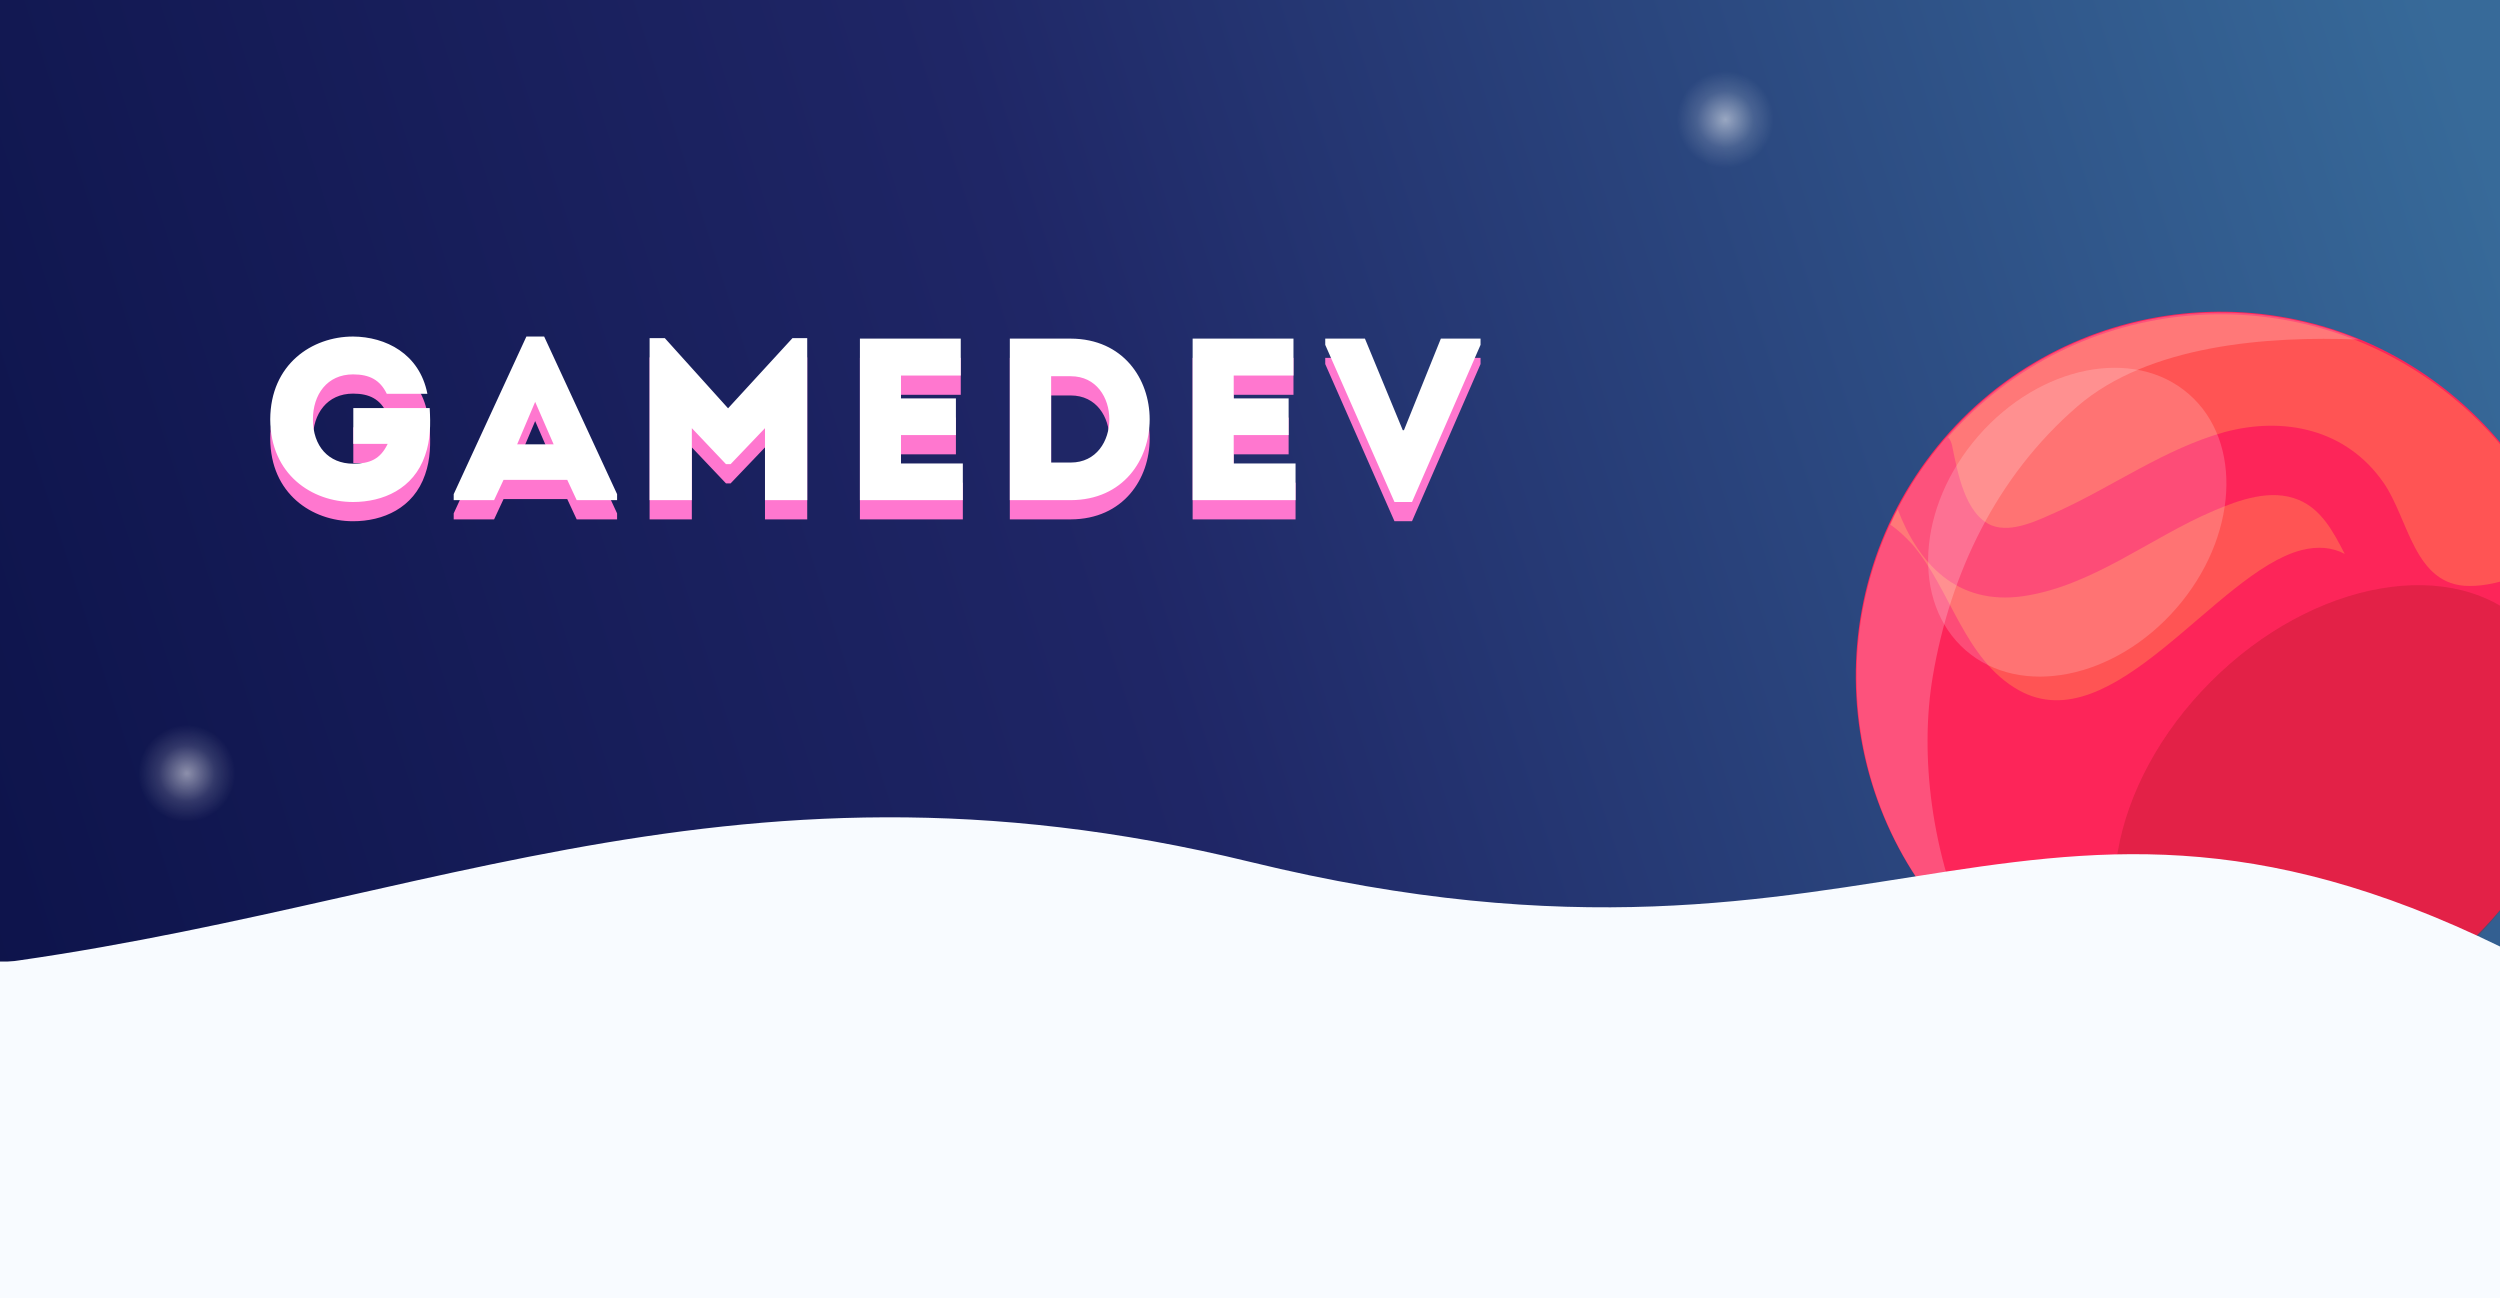 <svg width="260" height="135" viewBox="0 0 260 135" fill="none" xmlns="http://www.w3.org/2000/svg">
<rect x="0" y="0" width="260" height="135" fill="#333333" stroke="none"/>
<g clip-path="url(#clip0)">
<rect width="260" height="135" fill="url(#paint0_linear)"/>
<path d="M186.866 12.433C186.866 8.328 183.538 5 179.433 5C175.328 5 172 8.328 172 12.433C172 16.538 175.328 19.865 179.433 19.865C183.538 19.865 186.866 16.538 186.866 12.433Z" fill="url(#paint1_radial)"/>
<path d="M26.865 80.433C26.865 76.328 23.538 73 19.433 73C15.328 73 12 76.328 12 80.433C12 84.538 15.328 87.865 19.433 87.865C23.538 87.865 26.865 84.538 26.865 80.433Z" fill="url(#paint2_radial)"/>
<path d="M260.355 94.22C273.549 77.96 271.064 54.084 254.805 40.89C238.545 27.696 214.669 30.181 201.475 46.44C188.281 62.7 190.766 86.576 207.025 99.77C223.285 112.964 247.161 110.479 260.355 94.22Z" fill="#FD2559"/>
<path d="M203.056 46.534C203.587 49.036 204.345 53.51 207.151 54.648C209.274 55.482 212.08 54.041 213.976 53.207C219.814 50.553 225.122 46.686 231.34 44.941C237.558 43.273 244.004 44.638 247.871 50.174C250.525 53.965 251.056 60.941 256.819 60.941C260.155 60.941 263.491 59.349 266.449 57.301C264.174 51.159 260.307 45.548 254.847 41.15C238.999 28.335 215.947 30.307 202.601 45.472C202.753 45.624 202.981 46.003 203.056 46.534Z" fill="#FF5454"/>
<path d="M239.075 51.994C236.193 50.781 232.857 51.994 230.203 53.131C223.606 55.937 217.616 60.941 210.412 62.003C203.511 62.989 199.493 58.591 197.369 52.98C197.066 53.51 196.839 54.041 196.611 54.572C197.369 55.103 198.128 55.785 198.886 56.619C202.905 61.321 204.27 68.6 209.957 71.785C219.739 77.245 230.431 59.577 239.302 57.226C241.046 56.771 242.563 56.923 243.852 57.605C242.639 55.254 241.426 52.98 239.075 51.994Z" fill="#FF5454"/>
<path opacity="0.18" d="M226.328 63.273C232.737 55.915 233.325 45.936 227.64 40.985C221.955 36.034 212.152 37.985 205.743 45.344C199.334 52.702 198.747 62.681 204.431 67.632C210.116 72.583 219.92 70.631 226.328 63.273Z" fill="white"/>
<path opacity="0.27" d="M257.066 98.016C267.727 87.355 270.295 72.64 262.804 65.148C255.312 57.656 240.596 60.224 229.936 70.885C219.275 81.546 216.707 96.261 224.198 103.753C231.69 111.245 246.406 108.676 257.066 98.016Z" fill="#9B1717"/>
<path opacity="0.21" d="M201.009 70.344C202.829 59.577 207.682 49.491 216.023 42.288C223.454 35.842 235.89 34.932 245.293 35.312C230.203 29.169 212.307 33.188 201.54 46.534C188.876 62.155 190.696 84.751 205.179 98.173C200.781 88.846 199.644 78.382 201.009 70.344Z" fill="white"/>
<path d="M28.104 45.616C28.128 51.352 32.448 54.208 36.72 54.208C39.816 54.208 43.008 52.864 44.208 49.36C44.784 47.728 44.784 46.12 44.688 44.44H36.744V48.16H40.32C39.552 49.768 38.448 50.224 36.72 50.224C34.176 50.224 32.544 48.4 32.544 45.616C32.544 43.048 34.008 40.936 36.72 40.936C38.424 40.936 39.528 41.512 40.224 42.952H44.448C43.632 38.776 40.104 37.024 36.72 37C32.448 37 28.128 39.88 28.104 45.616ZM59.977 54.016H64.177V53.392L56.593 37H54.745L47.185 53.392V54.016H51.385L52.369 51.904H58.993L59.977 54.016ZM57.577 48.208H53.785L55.657 43.792L57.577 48.208ZM75.719 44.464L69.143 37.168H67.559V54.016C69.023 54.016 70.487 54.016 71.951 54.016V46.528L75.503 50.272H75.983L79.559 46.528V54.016C81.023 54.016 82.487 54.016 83.951 54.016V37.168H82.415L75.719 44.464ZM99.919 37.216C95.983 37.216 93.319 37.216 89.431 37.216C89.431 42.784 89.431 48.4 89.431 54.016C93.319 54.016 96.199 54.016 100.135 54.016C100.135 52.744 100.135 51.448 100.135 50.2C97.615 50.2 96.175 50.2 93.703 50.2C93.703 49.192 93.703 48.232 93.703 47.248H99.415C99.415 45.976 99.415 44.704 99.415 43.432H93.703V41.056C96.175 41.056 97.423 41.056 99.919 41.056C99.919 39.76 99.919 38.464 99.919 37.216ZM111.358 37.216H105.022V54.016H111.358C122.302 53.968 122.302 37.264 111.358 37.216ZM109.318 41.128H111.358C116.71 41.128 116.71 50.104 111.358 50.104H109.318V41.128ZM134.522 37.216C130.586 37.216 127.922 37.216 124.034 37.216C124.034 42.784 124.034 48.4 124.034 54.016C127.922 54.016 130.802 54.016 134.738 54.016C134.738 52.744 134.738 51.448 134.738 50.2C132.218 50.2 130.778 50.2 128.306 50.2C128.306 49.192 128.306 48.232 128.306 47.248H134.018C134.018 45.976 134.018 44.704 134.018 43.432H128.306V41.056C130.778 41.056 132.026 41.056 134.522 41.056C134.522 39.76 134.522 38.464 134.522 37.216ZM141.953 37.216H137.825V37.864L145.025 54.208H146.849L153.977 37.864V37.216H149.849L146.009 46.744H145.889L141.953 37.216Z" fill="#FF77CF"/>
<path d="M28.104 43.616C28.128 49.352 32.448 52.208 36.72 52.208C39.816 52.208 43.008 50.864 44.208 47.36C44.784 45.728 44.784 44.12 44.688 42.44H36.744V46.16H40.32C39.552 47.768 38.448 48.224 36.72 48.224C34.176 48.224 32.544 46.4 32.544 43.616C32.544 41.048 34.008 38.936 36.72 38.936C38.424 38.936 39.528 39.512 40.224 40.952H44.448C43.632 36.776 40.104 35.024 36.72 35C32.448 35 28.128 37.88 28.104 43.616ZM59.977 52.016H64.177V51.392L56.593 35H54.745L47.185 51.392V52.016H51.385L52.369 49.904H58.993L59.977 52.016ZM57.577 46.208H53.785L55.657 41.792L57.577 46.208ZM75.719 42.464L69.143 35.168H67.559V52.016C69.023 52.016 70.487 52.016 71.951 52.016V44.528L75.503 48.272H75.983L79.559 44.528V52.016C81.023 52.016 82.487 52.016 83.951 52.016V35.168H82.415L75.719 42.464ZM99.919 35.216C95.983 35.216 93.319 35.216 89.431 35.216C89.431 40.784 89.431 46.4 89.431 52.016C93.319 52.016 96.199 52.016 100.135 52.016C100.135 50.744 100.135 49.448 100.135 48.2C97.615 48.2 96.175 48.2 93.703 48.2C93.703 47.192 93.703 46.232 93.703 45.248H99.415C99.415 43.976 99.415 42.704 99.415 41.432H93.703V39.056C96.175 39.056 97.423 39.056 99.919 39.056C99.919 37.76 99.919 36.464 99.919 35.216ZM111.358 35.216H105.022V52.016H111.358C122.302 51.968 122.302 35.264 111.358 35.216ZM109.318 39.128H111.358C116.71 39.128 116.71 48.104 111.358 48.104H109.318V39.128ZM134.522 35.216C130.586 35.216 127.922 35.216 124.034 35.216C124.034 40.784 124.034 46.4 124.034 52.016C127.922 52.016 130.802 52.016 134.738 52.016C134.738 50.744 134.738 49.448 134.738 48.2C132.218 48.2 130.778 48.2 128.306 48.2C128.306 47.192 128.306 46.232 128.306 45.248H134.018C134.018 43.976 134.018 42.704 134.018 41.432H128.306V39.056C130.778 39.056 132.026 39.056 134.522 39.056C134.522 37.76 134.522 36.464 134.522 35.216ZM141.953 35.216H137.825V35.864L145.025 52.208H146.849L153.977 35.864V35.216H149.849L146.009 44.744H145.889L141.953 35.216Z" fill="white"/>
<path d="M-7 101H265C211.123 72.062 197.342 106.048 130.046 89.643C74.6 76.126 41.646 95.921 -7 101Z" fill="#F8FBFF"/>
<rect x="-15" y="100" width="275" height="62" fill="#F8FBFF"/>
</g>
<defs>
<linearGradient id="paint0_linear" x1="260" y1="-9.86851e-06" x2="-15.032" y2="88.042" gradientUnits="userSpaceOnUse">
<stop offset="0.022" stop-color="#376A99"/>
<stop offset="0.536" stop-color="#1F2666"/>
<stop offset="1" stop-color="#0C1249"/>
</linearGradient>
<radialGradient id="paint1_radial" cx="0" cy="0" r="1" gradientUnits="userSpaceOnUse" gradientTransform="translate(179.433 12.433) scale(7.433)">
<stop stop-color="white" stop-opacity="0.52"/>
<stop offset="0.396" stop-color="white" stop-opacity="0.14"/>
<stop offset="0.677" stop-color="white" stop-opacity="0"/>
</radialGradient>
<radialGradient id="paint2_radial" cx="0" cy="0" r="1" gradientUnits="userSpaceOnUse" gradientTransform="translate(19.433 80.433) scale(7.433)">
<stop stop-color="white" stop-opacity="0.52"/>
<stop offset="0.396" stop-color="white" stop-opacity="0.14"/>
<stop offset="0.677" stop-color="white" stop-opacity="0"/>
</radialGradient>
<clipPath id="clip0">
<rect width="260" height="135" fill="white"/>
</clipPath>
</defs>
</svg>
